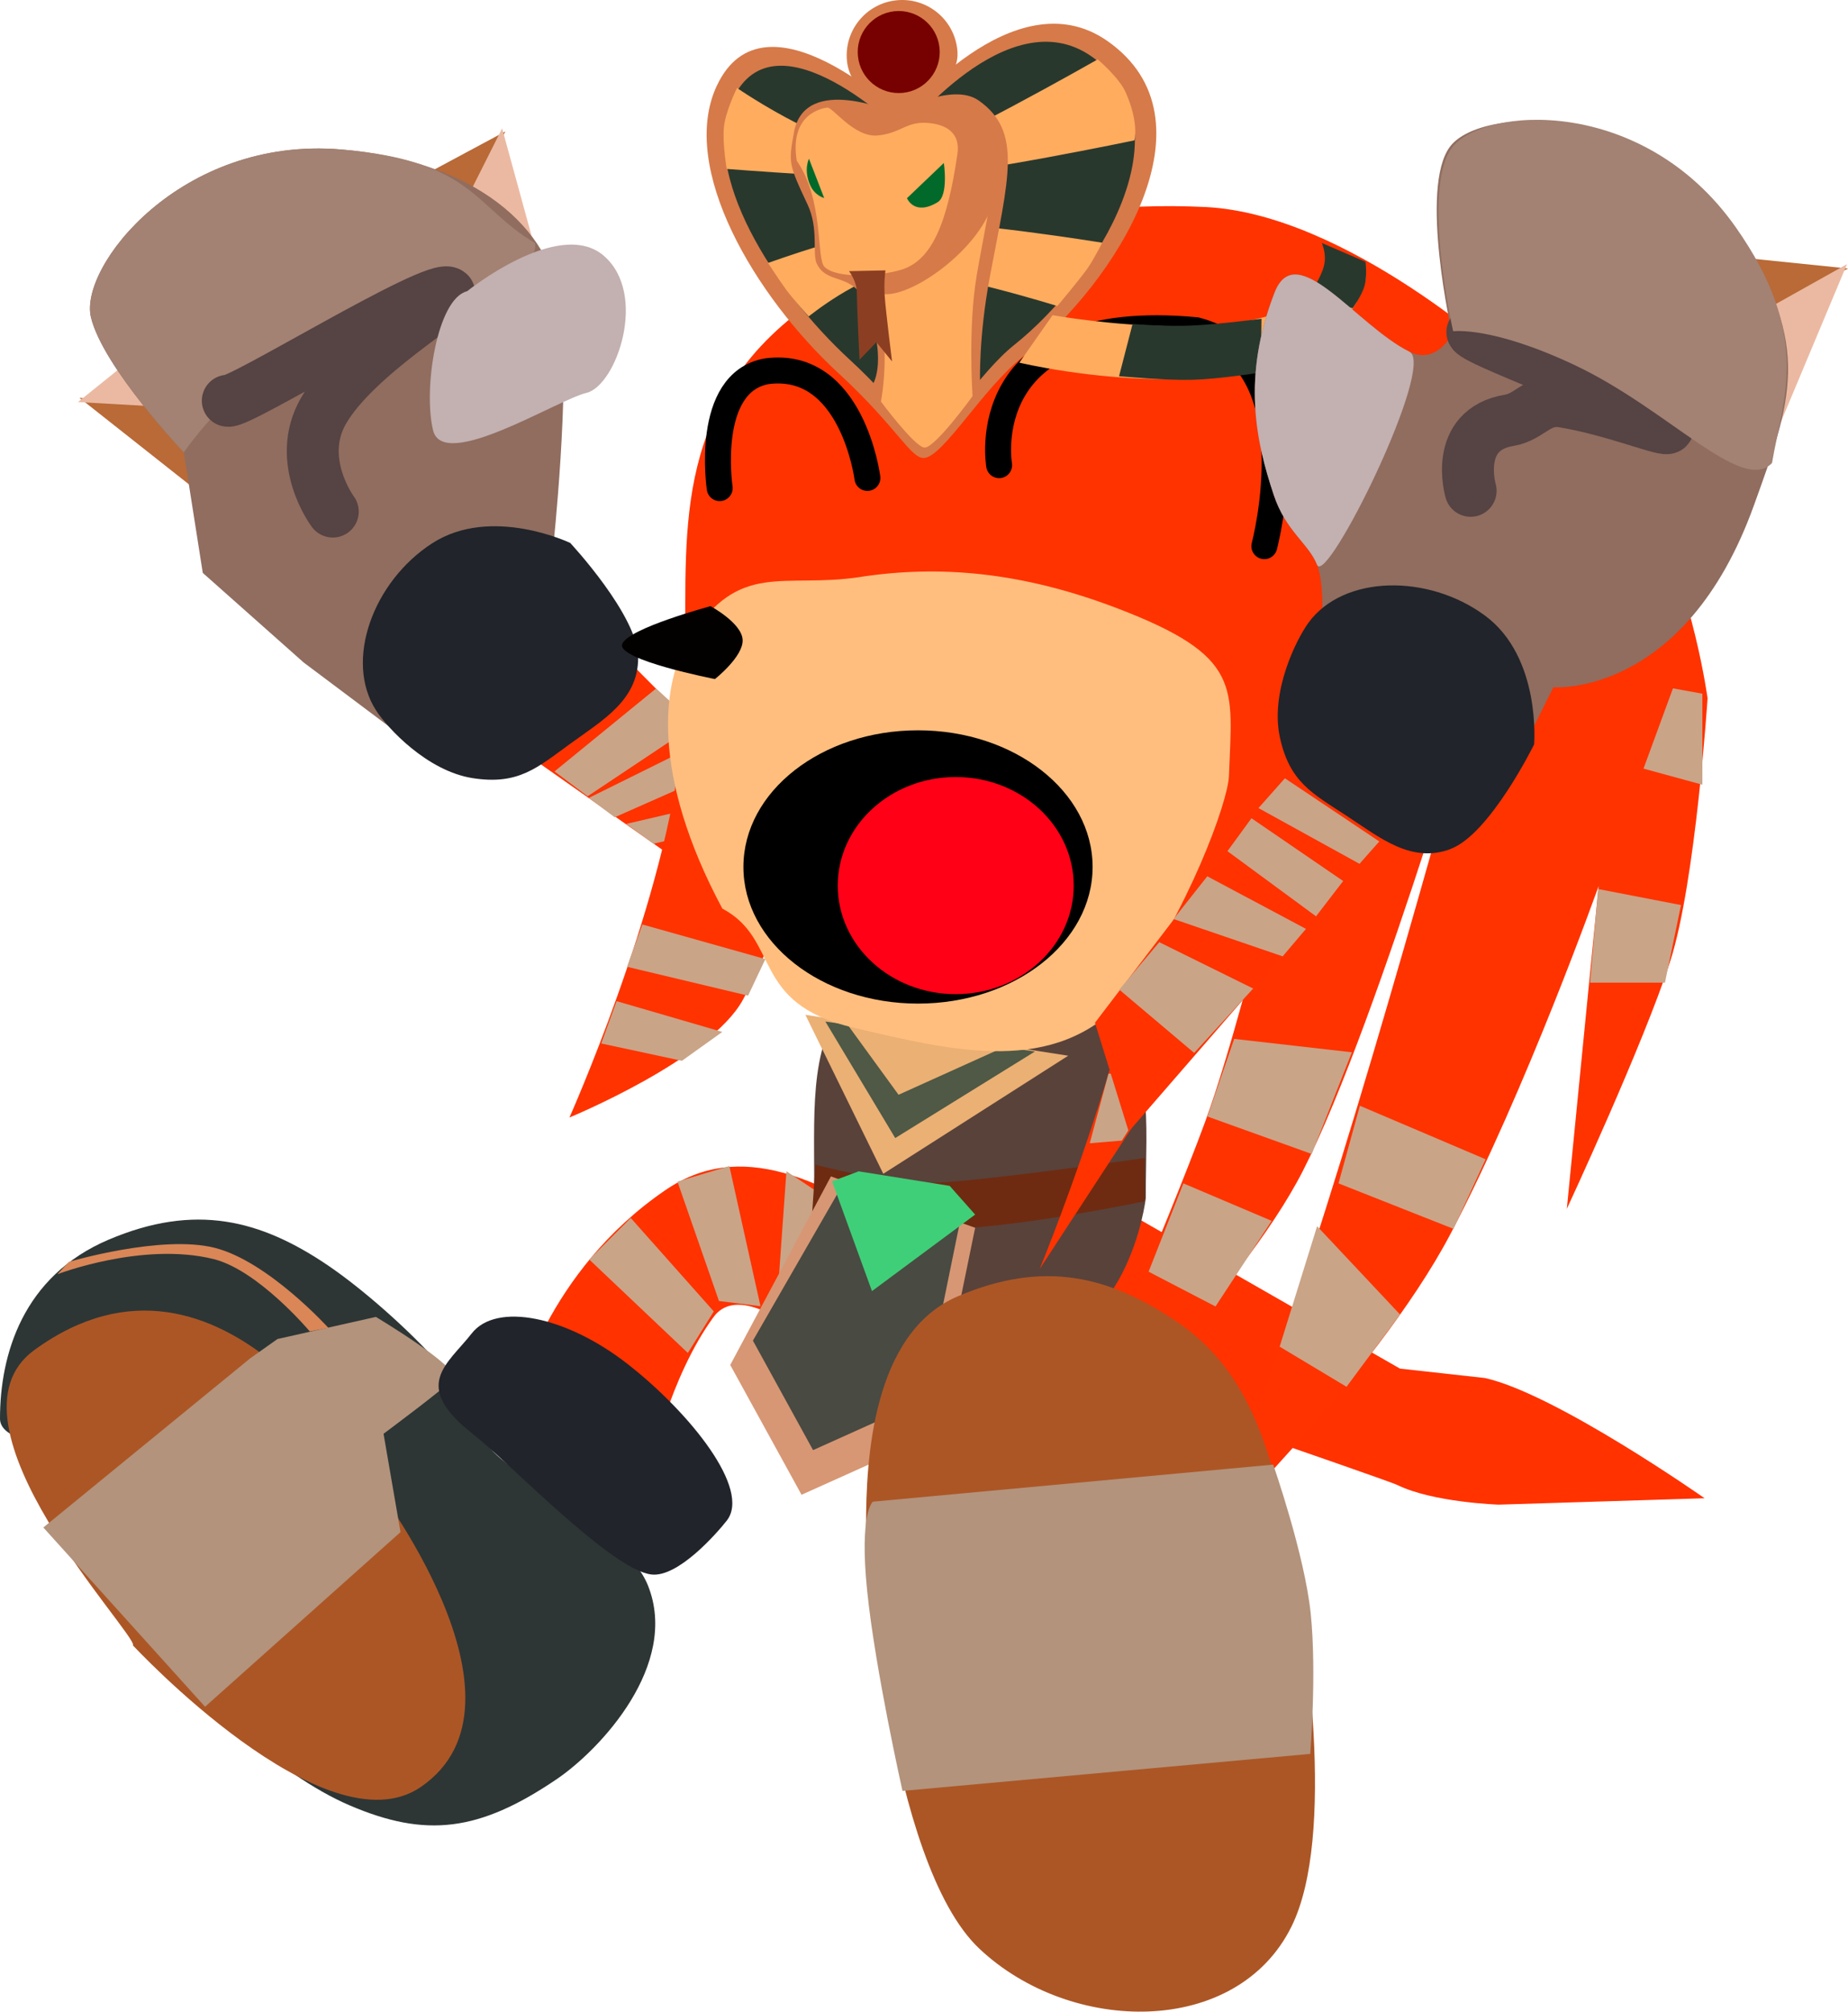 <svg version="1.1" xmlns="http://www.w3.org/2000/svg" xmlns:xlink="http://www.w3.org/1999/xlink" width="35.607" height="38.748" viewBox="0,0,35.607,38.748"><g transform="translate(-222.397,-161.29)"><g data-paper-data="{&quot;isPaintingLayer&quot;:true}" fill-rule="nonzero" stroke-linejoin="miter" stroke-miterlimit="10" stroke-dasharray="" stroke-dashoffset="0" style="mix-blend-mode: normal"><g><path d="M232.135,163.821l-0.833,1.535l-1.726,-0.162z" fill="#b96a37" stroke="none" stroke-width="0" stroke-linecap="butt"/><path d="M232.072,163.763l0.798,2.91l-1.635,-1.246z" fill="#ebb9a2" stroke="none" stroke-width="0" stroke-linecap="butt"/><path d="M223.927,168.953l1.74,0.152l0.539,1.648z" fill="#b96a37" stroke="none" stroke-width="0" stroke-linecap="butt"/><path d="M223.899,169.034l2.351,-1.891l-0.491,1.996z" fill="#ebb9a2" stroke="none" stroke-width="0" stroke-linecap="butt"/><path d="M236.952,178.919l-5.329,-3.746l2.31,-1.728l2.554,2.569z" data-paper-data="{&quot;index&quot;:null}" fill="#ff3200" stroke="none" stroke-width="0" stroke-linecap="butt"/><path d="M233.719,176.628l-0.638,-0.479l1.958,-1.598l0.754,0.694z" fill="#caa487" stroke="none" stroke-width="0" stroke-linecap="butt"/><path d="M234.241,177.032l-0.5,-0.372l2.319,-1.148l0.421,0.53z" fill="#caa487" stroke="none" stroke-width="0" stroke-linecap="butt"/><path d="M234.986,177.542l-0.522,-0.382l2.159,-0.503l0.065,0.494z" fill="#caa487" stroke="none" stroke-width="0" stroke-linecap="butt"/><path d="M235.927,178.201l-0.37,-0.239l1.152,-0.587l0.043,0.413z" fill="#caa487" stroke="none" stroke-width="0" stroke-linecap="butt"/><path d="M233.057,171.837l0.936,1.714c0,0 -0.896,1.178 -1.818,1.634c-0.921,0.456 -2.193,0.166 -2.193,0.166l-1.735,-1.301l-1.943,-1.725l-0.365,-2.321c0,0 -1.555,-1.633 -1.79,-2.602c-0.235,-0.969 1.726,-3.494 4.821,-3.233c2.554,0.216 4.056,1.48 4.235,3.053c0.179,1.574 -0.15,4.614 -0.15,4.614z" data-paper-data="{&quot;index&quot;:null}" fill="#906d5f" stroke="none" stroke-width="0" stroke-linecap="butt"/><path d="M225.94,170.004c0,0 -1.555,-1.633 -1.79,-2.602c-0.235,-0.969 1.726,-3.494 4.821,-3.233c2.554,0.216 2.556,1.105 3.735,1.803c0.095,0.832 -2.302,0.911 -4.111,1.743c-1.613,0.742 -2.656,2.288 -2.656,2.288z" data-paper-data="{&quot;index&quot;:null}" fill="#a38273" stroke="none" stroke-width="0" stroke-linecap="butt"/><path d="M226.786,169.009c0.2,0.071 4.017,-2.301 4.265,-2.074c0.11,0.101 -1.799,1.187 -2.422,2.27c-0.552,0.961 0.18,1.939 0.18,1.939" data-paper-data="{&quot;index&quot;:null}" fill="none" stroke="#564343" stroke-width="1" stroke-linecap="round"/><path d="M234.026,166.213c0.866,0.736 0.247,2.505 -0.328,2.644c-0.575,0.139 -2.763,1.525 -2.957,0.72c-0.195,-0.805 0.081,-2.538 0.656,-2.677c0,0 1.764,-1.423 2.63,-0.687z" fill="#c3b0b0" stroke="none" stroke-width="0" stroke-linecap="butt"/><path d="M234.693,173.967c-0.003,0.811 -0.684,1.195 -1.313,1.652c-0.63,0.457 -0.992,0.796 -1.872,0.66c-0.88,-0.136 -1.645,-0.964 -1.864,-1.304c-0.618,-0.956 -0.059,-2.485 1.08,-3.22c1.138,-0.735 2.66,-0.007 2.66,-0.007c0,0 1.314,1.408 1.311,2.218z" data-paper-data="{&quot;index&quot;:null}" fill="#21242a" stroke="none" stroke-width="0" stroke-linecap="butt"/></g><path d="M251.008,187.833c1.367,0.304 4.233,2.316 4.233,2.316l-3.968,0.123c0,0 -1.264,-0.041 -1.954,-0.379c-0.208,-0.102 -6.781,-2.353 -6.781,-2.353l1.511,-2.936l5.323,3.048z" data-paper-data="{&quot;index&quot;:null}" fill="#ff3200" stroke="none" stroke-width="0" stroke-linecap="butt"/><g stroke-linecap="butt"><path d="M239.412,188.44c0,0 -2.492,-2.839 -3.266,-1.782c-0.855,1.169 -1.217,2.906 -1.217,2.906l-2.568,-1.366c0,0 0.552,-2.414 2.861,-3.987c1.409,-0.96 2.998,-0.301 5.032,1.168z" data-paper-data="{&quot;index&quot;:null}" fill="#ff3200" stroke="none" stroke-width="0"/><path d="M237.35,186.65l0.2,-2.8l0.9,0.6l-0.2,2.8z" fill="#caa487" stroke="none" stroke-width="0"/><path d="M238.55,187.55l0.4,-3l0.6,0.4l-0.1,3.4z" fill="#caa487" stroke="none" stroke-width="0"/><path d="M222.397,188.616c0,-1.23 0.436,-2.745 2.096,-3.449c1.66,-0.704 2.917,-0.389 4.227,0.5c1.31,0.889 3.579,3.136 2.5,3.136c-1.079,0 -8.823,1.043 -8.823,-0.187z" data-paper-data="{&quot;index&quot;:null}" fill="#2d3635" stroke="none" stroke-width="0"/><path d="M226.269,193.927c0,0 1.567,-3.593 3.189,-5.064c0.876,-0.794 2.229,-0.244 2.312,0.18c0.102,0.522 2.647,1.623 3.112,2.787c0.61,1.527 -0.918,3.162 -1.766,3.735c-1.493,1.01 -2.515,1.125 -3.972,0.504c-1.457,-0.621 -2.875,-2.142 -2.875,-2.142z" data-paper-data="{&quot;index&quot;:null}" fill="#2d3635" stroke="none" stroke-width="0"/><path d="M224.959,192.984c0.108,-0.185 -3.831,-4.287 -1.899,-5.691c3.653,-2.656 6.503,2.512 6.503,2.512c0,0 3.321,4.276 0.941,5.906c-1.839,1.26 -5.545,-2.727 -5.545,-2.727z" data-paper-data="{&quot;index&quot;:null}" fill="#ac5626" stroke="none" stroke-width="0"/><path d="M227.219,187.453l0.524,-0.371l1.896,-0.426c0,0 1.62,0.968 1.495,1.183c-0.069,0.119 -1.347,1.068 -1.347,1.068l0.327,1.894l-3.766,3.364l-3.116,-3.453z" data-paper-data="{&quot;index&quot;:null}" fill="#b3937c" stroke="none" stroke-width="0"/><path d="M231.506,188.909c-1.192,-0.935 -0.492,-1.332 -0.019,-1.936c0.473,-0.604 1.824,-0.335 3.015,0.6c1.192,0.935 2.372,2.404 1.898,3.007c-0.189,0.241 -0.941,1.103 -1.456,1.037c-0.778,-0.099 -2.722,-2.146 -3.438,-2.708z" data-paper-data="{&quot;index&quot;:null}" fill="#21242a" stroke="#000000" stroke-width="0"/><path d="M235.65,187.35l-1.9,-1.8l0.8,-0.8l1.6,1.8z" fill="#caa487" stroke="none" stroke-width="NaN"/><path d="M236.25,186.35l-0.8,-2.3l1,-0.3l0.6,2.7z" fill="#caa487" stroke="none" stroke-width="0"/><path d="M223.503,185.834l0.221,-0.238c0,0 1.785,-0.531 2.813,-0.27c1.028,0.261 2.187,1.541 2.187,1.541l-0.358,0.069c0,0 -0.993,-1.182 -1.857,-1.395c-1.37,-0.337 -3.005,0.293 -3.005,0.293z" fill="#da8657" stroke="none" stroke-width="0"/></g><g stroke="none" stroke-width="0" stroke-linecap="butt"><path d="M241.76,187.297c-1.284,0 -1.796,1.076 -2.587,-0.017c-0.677,-0.937 -1.088,-1.884 -1.088,-3.235c0,-1.528 -0.091,-2.723 0.75,-3.691c0.772,-0.888 4.138,-0.374 4.896,0.438c0.909,0.972 0.743,1.977 0.743,3.574c0,0 -0.33,2.932 -2.714,2.932z" data-paper-data="{&quot;index&quot;:null}" fill="#59423a"/><path d="M238.044,184.685l0.064,-0.962c0,0 1.358,0.368 2.244,0.35c0.886,-0.018 4.102,-0.478 4.102,-0.478v0.833c0,0 -2.254,0.475 -3.72,0.533c-1.465,0.059 -2.691,-0.277 -2.691,-0.277z" fill="#6e2b11"/><path d="M236.467,187.582l1.94,-3.632l2.779,0.989l-0.823,4.009l-2.522,1.134z" fill="#d79774"/><path d="M236.904,187.113l1.731,-3.007l2.281,0.608l-0.725,3.551l-2.128,0.957z" fill="#494a42"/><path d="M239.416,183.899l-1.501,-3.062l5.064,0.788z" fill="#ebb074"/><path d="M238.3,180.967l4.038,0.577l-2.692,1.667z" fill="#4f5945"/><path d="M239.71,182.377l-1.026,-1.41l3.013,0.513z" fill="#ebb074"/><path d="M239.198,186.159l-0.769,-2.115l0.513,-0.192l1.753,0.28l0.491,0.553z" fill="#3fcf78"/></g><g><path d="M236.543,168.614c1.599,-2.465 5.732,-3.506 9.089,-3.336c2.731,0.138 5.825,2.986 5.825,2.986c0,0 1.253,-0.013 2.748,2.871c0.821,1.584 1.093,3.604 1.093,3.604c0,0 -0.229,3.547 -0.72,5.068c-0.516,1.598 -1.992,4.768 -1.992,4.768l0.613,-6.218c0,0 -1.403,3.941 -2.855,6.702c-1.452,2.761 -5.027,6.213 -5.027,6.213c0,0 0.785,-1.056 2.328,-5.777c1.543,-4.721 3.555,-12.221 3.555,-12.221c0,0 -2.221,7.679 -3.699,10.569c-1.22,2.386 -4.546,5.552 -4.546,5.552c0,0 1.972,-4.617 2.661,-6.494c0.494,-1.345 1.086,-3.712 1.086,-3.712l-4.274,6.546c0,0 2.651,-6.435 1.997,-8.608c-0.433,-1.442 -1.618,-1.152 -2.582,-1.479c-1.572,-0.533 -3.012,-1.046 -3.027,-1.051c-0.571,-0.205 -0.74,3.456 -2.107,5.954c-0.628,1.147 -3.34,2.264 -3.34,2.264c0,0 1.765,-3.961 2.127,-6.959c0.331,-2.734 -0.365,-5.065 1.047,-7.242z" data-paper-data="{&quot;index&quot;:null}" fill="#ff3300" stroke="none" stroke-width="0" stroke-linecap="butt"/><path d="M238.979,172.402c1.51,-0.229 3.088,-0.101 4.922,0.596c2.454,0.933 2.238,1.512 2.175,3.239c-0.018,0.5 -0.777,2.594 -2.024,4.317c-1.354,1.446 -3.224,1 -5.216,0.529c-1.992,-0.47 -1.388,-1.688 -2.521,-2.292c-1.387,-2.588 -1.171,-4.384 -0.631,-5.212c0.982,-1.506 1.785,-0.947 3.295,-1.176z" data-paper-data="{&quot;index&quot;:null}" fill="#ffbe7e" stroke="none" stroke-width="0" stroke-linecap="butt"/><path d="M241.648,170.25c0,0 -0.525,-3.006 3.795,-2.6c2.267,0.589 1.315,4.16 1.315,4.16" data-paper-data="{&quot;index&quot;:null}" fill="none" stroke="#000000" stroke-width="0.5" stroke-linecap="round"/><path d="M236.264,170.692c0,0 -0.305,-2.04 0.911,-2.252c1.645,-0.212 1.935,2.056 1.935,2.056" data-paper-data="{&quot;index&quot;:null}" fill="none" stroke="#000000" stroke-width="0.5" stroke-linecap="round"/><path d="M236.721,177.989c0,-1.454 1.506,-2.632 3.364,-2.632c1.858,0 3.364,1.179 3.364,2.632c0,1.454 -1.506,2.632 -3.364,2.632c-1.858,0 -3.364,-1.179 -3.364,-2.632z" data-paper-data="{&quot;index&quot;:null}" fill="#000000" stroke="none" stroke-width="0" stroke-linecap="butt"/><path d="M238.539,178.348c0,-1.155 1.018,-2.091 2.273,-2.091c1.255,0 2.273,0.936 2.273,2.091c0,1.155 -1.018,2.091 -2.273,2.091c-1.255,0 -2.273,-0.936 -2.273,-2.091z" data-paper-data="{&quot;index&quot;:null}" fill="#ff0017" stroke="none" stroke-width="0" stroke-linecap="butt"/><g stroke="none" stroke-width="0" stroke-linecap="butt"><g><path d="M236.207,162.946c0.921,-1.986 3.577,0.588 3.577,0.588c0,0 2.153,-2.709 3.948,-1.456c2.163,1.51 0.179,4.643 -1.631,6.086c-0.771,0.615 -1.519,1.905 -1.891,1.947c-0.261,0.029 -0.528,-0.594 -1.653,-1.628c-1.614,-1.485 -3.084,-3.956 -2.351,-5.537z" fill="#d67a49"/><path d="M238.717,162.472c-0.063,-0.587 0.362,-1.113 0.949,-1.176c0.587,-0.063 1.113,0.362 1.176,0.949c0.037,0.349 -0.149,0.538 -0.387,0.759c-0.163,0.151 -0.571,0.67 -0.571,0.67c0,0 -0.471,-0.333 -0.673,-0.471c-0.251,-0.17 -0.459,-0.406 -0.494,-0.731z" fill="#d67a49"/><path d="M238.928,162.376c-0.046,-0.434 0.268,-0.823 0.702,-0.869c0.434,-0.046 0.823,0.268 0.869,0.702c0.046,0.434 -0.268,0.823 -0.702,0.869c-0.434,0.046 -0.823,-0.268 -0.869,-0.702z" fill="#770000"/><path d="M236.514,163.205c0.824,-1.778 3.286,0.663 3.286,0.663c0,0 2.017,-2.616 3.624,-1.494c1.936,1.351 0.136,4.267 -1.484,5.559c-0.69,0.55 -1.36,1.705 -1.692,1.743c-0.234,0.026 -0.473,-0.532 -1.479,-1.458c-1.445,-1.329 -2.91,-3.597 -2.254,-5.013z" fill="#29382d"/><path d="M236.399,164.543c0,0 -0.081,-0.468 -0.055,-0.787c0.026,-0.319 0.254,-0.771 0.254,-0.771c0,0 2.045,1.417 3.283,1.285c0.544,-0.058 3.666,-1.836 3.666,-1.836c0,0 0.413,0.35 0.537,0.63c0.268,0.602 0.169,0.93 0.169,0.93c0,0 -3.025,0.634 -4.358,0.725c-0.643,0.044 -3.496,-0.175 -3.496,-0.175z" fill="#ffac5f"/><path d="M237.978,167.386c0,0 -0.311,-0.348 -0.438,-0.522c-0.125,-0.171 -0.345,-0.509 -0.345,-0.509c0,0 1.864,-0.667 2.757,-0.762c0.834,-0.089 3.683,0.372 3.683,0.372c0,0 -0.168,0.331 -0.288,0.5c-0.153,0.216 -0.577,0.72 -0.577,0.72c0,0 -2.28,-0.711 -3.079,-0.657c-0.716,0.048 -1.713,0.858 -1.713,0.858z" fill="#ffac5f"/><path d="M239.218,168.687c0,0 0.316,-0.501 -0.193,-1.66c-0.257,-0.471 -0.707,-0.264 -0.893,-0.664c-0.087,-0.186 0.043,-0.67 -0.174,-1.131c-0.368,-0.784 -0.369,-0.806 -0.264,-1.389c0.21,-1.161 1.964,-0.368 1.964,-0.368c0,0 1.07,-0.621 1.598,-0.248c0.844,0.597 0.575,1.474 0.216,3.38c-0.223,1.181 -0.191,2.042 -0.191,2.042c0,0 -0.752,1.142 -0.99,1.102c-0.25,-0.042 -1.073,-1.067 -1.073,-1.067z" fill="#d67a49"/><path d="M239.2,166.801c-0.58,-1.386 -1.097,-2.803 -1.054,-3.264c0.05,-0.543 1.65,0.209 1.65,0.209c0,0 0.924,-0.609 1.351,-0.287c0.684,0.516 0.349,1.5 0.07,3.13c-0.173,1.01 -0.081,2.332 -0.081,2.332c0,0 -0.742,1.026 -0.934,0.99c-0.202,-0.038 -0.831,-0.886 -0.831,-0.886c0,0 0.245,-1.228 -0.171,-2.224z" fill="#ffac5f"/><path d="M239.2,166.801c-0.58,-1.386 -1.097,-2.803 -1.054,-3.264c0.05,-0.543 1.614,0.153 1.614,0.153c0,0 1.014,-0.618 1.441,-0.296c0.335,0.252 0.671,1.282 0.168,2.166c-0.525,0.922 -1.955,1.75 -2.168,1.242z" fill="#d67a49"/><path d="M238.285,166.433c-0.164,-0.157 -0.009,-1.289 -0.536,-2.046c-0.147,-0.909 0.498,-1.014 0.59,-1.024c0.101,-0.011 0.518,0.577 0.963,0.537c0.448,-0.041 0.55,-0.269 0.954,-0.243c0.41,0.026 0.643,0.221 0.589,0.594c-0.197,1.359 -0.5,2.06 -1.087,2.236c-0.424,0.127 -1.234,0.175 -1.472,-0.054z" fill="#ffac5f"/><path d="M238.958,168.219c0,0 -0.048,-0.979 -0.052,-1.296c-0.003,-0.228 -0.151,-0.41 -0.151,-0.41l0.703,-0.015c0,0 -0.034,0.226 -0.014,0.503c0.022,0.304 0.141,1.251 0.141,1.251l-0.301,-0.37z" fill="#8c3e22"/><path d="M239.872,165.108l0.711,-0.679c0,0 0.093,0.627 -0.12,0.756c-0.451,0.273 -0.591,-0.078 -0.591,-0.078z" fill="#016929"/><path d="M238.008,164.86c-0.133,-0.299 -0.024,-0.512 -0.024,-0.512l0.293,0.756c0,0 -0.178,-0.042 -0.268,-0.244z" fill="#016929"/></g><path d="M242.037,168.276l0.641,-0.915c0,0 4.603,0.83 5.205,-0.783c0.187,-0.5 -0.035,-0.597 -0.035,-0.597l0.698,0.3c0,0 0.257,0.01 0.141,0.499c-1.042,2.839 -6.651,1.495 -6.651,1.495z" fill="#ffac5f"/><path d="M243.959,168.536l0.26,-1.005c0,0 0.665,0.055 1.187,0.028c0.522,-0.028 1.298,-0.13 1.298,-0.13l-0.015,1.036c0,0 -0.802,0.127 -1.32,0.141c-0.518,0.014 -1.41,-0.069 -1.41,-0.069z" fill="#29382d"/><path d="M247.628,166.961c0,0 0.224,-0.319 0.28,-0.555c0.056,-0.236 -0.046,-0.437 -0.046,-0.437l0.845,0.363c0,0 0.037,0.266 -0.018,0.463c-0.055,0.197 -0.231,0.433 -0.231,0.433z" fill="#29382d"/></g><path d="M233.981,181.389l0.296,-0.815l2.037,0.593l-0.778,0.556z" fill="#caa487" stroke="none" stroke-width="NaN" stroke-linecap="butt"/><path d="M234.478,179.912l0.296,-0.815l2.37,0.667l-0.333,0.704z" fill="#caa487" stroke="none" stroke-width="0" stroke-linecap="butt"/><path d="M243.394,183.311l0.361,-1.34h1.082l-0.825,1.289z" fill="#caa487" stroke="none" stroke-width="0" stroke-linecap="butt"/><path d="M244.064,180.992l0.052,-0.773l1.959,-0.155l-0.515,1.031z" fill="#caa487" stroke="none" stroke-width="0" stroke-linecap="butt"/><path d="M244.528,185.785l0.67,-1.701l1.701,0.722l-1.082,1.649z" fill="#caa487" stroke="none" stroke-width="0" stroke-linecap="butt"/><path d="M245.662,182.796l0.515,-1.495l2.268,0.258l-0.773,1.959z" fill="#caa487" stroke="none" stroke-width="0" stroke-linecap="butt"/><path d="M248.187,184.084l0.412,-1.495l2.423,1.031l-0.619,1.34z" fill="#caa487" stroke="none" stroke-width="0" stroke-linecap="butt"/><path d="M247.053,187.229l0.722,-2.32l1.598,1.701l-1.031,1.392z" fill="#caa487" stroke="none" stroke-width="0" stroke-linecap="butt"/><path d="M253.033,180.218l0.155,-1.804l1.598,0.309l-0.309,1.495z" fill="#caa487" stroke="none" stroke-width="0" stroke-linecap="butt"/><path d="M254.064,176.095l0.567,-1.546l0.567,0.103v1.753z" fill="#caa487" stroke="none" stroke-width="0" stroke-linecap="butt"/><path d="M234.386,173.696c0.109,-0.304 1.702,-0.73 1.702,-0.73c0,0 0.601,0.324 0.618,0.647c0.017,0.323 -0.534,0.757 -0.534,0.757c0,0 -1.895,-0.37 -1.786,-0.674z" data-paper-data="{&quot;index&quot;:null}" fill="#030000" stroke="none" stroke-width="0" stroke-linecap="butt"/></g><path d="M252.56,174.881z" data-paper-data="{&quot;index&quot;:null}" fill="#030000" stroke="none" stroke-width="0" stroke-linecap="butt"/><g><g><path d="M258.005,166.462l-1.55,0.805l-1.339,-1.101z" fill="#b96a37" stroke="none" stroke-width="0" stroke-linecap="butt"/><path d="M257.985,166.378l-1.282,3.059l-0.344,-2.149z" fill="#ebb9a2" stroke="none" stroke-width="0" stroke-linecap="butt"/><path d="M243.495,180.99l5.04,-6.608l2.147,1.17l-6.537,7.534z" data-paper-data="{&quot;index&quot;:null}" fill="#ff3200" stroke="none" stroke-width="0" stroke-linecap="butt"/><path d="M252.327,174.529l-0.55,1.099c0,0 -1.48,0.048 -2.415,-0.379c-0.935,-0.427 -1.513,-1.597 -1.513,-1.597c0,0 0.102,-1.043 -0.076,-1.484c-0.167,-0.415 -0.6,-0.641 -0.835,-1.347c-0.348,-1.042 -0.613,-2.273 0.016,-3.894c0.417,-1.076 1.576,0.631 2.599,1.138c0.519,0.258 0.824,-0.337 0.824,-0.337c0,0 -0.643,-2.823 -0.039,-3.617c0.604,-0.794 3.8,-0.865 5.55,1.702c1.444,2.118 1.017,3.23 0.303,5.212c-1.336,3.706 -3.864,3.502 -3.864,3.502z" data-paper-data="{&quot;index&quot;:null}" fill="#906d5f" stroke="none" stroke-width="0" stroke-linecap="butt"/><path d="M250.766,167.687c0.071,0.2 3.792,1.501 3.771,1.837c-0.006,0.101 -1.032,-0.337 -2.026,-0.499c-0.468,-0.076 -0.635,0.295 -1.03,0.36c-1.094,0.178 -0.748,1.359 -0.748,1.359" data-paper-data="{&quot;index&quot;:null}" fill="none" stroke="#564343" stroke-width="1" stroke-linecap="round"/><path d="M247.774,172.168c-0.167,-0.415 -0.6,-0.641 -0.835,-1.347c-0.348,-1.042 -0.613,-2.273 0.016,-3.894c0.417,-1.076 1.576,0.631 2.599,1.138c0.519,0.258 -1.602,4.544 -1.78,4.103z" data-paper-data="{&quot;index&quot;:null}" fill="#c3b0b0" stroke="none" stroke-width="0" stroke-linecap="butt"/><path d="M250.349,177.643c-0.759,0.285 -1.36,-0.215 -2.011,-0.642c-0.651,-0.426 -1.096,-0.645 -1.282,-1.516c-0.185,-0.871 0.317,-1.88 0.557,-2.206c0.675,-0.917 2.302,-0.937 3.393,-0.134c1.092,0.803 0.95,2.484 0.95,2.484c0,0 -0.85,1.728 -1.609,2.013z" data-paper-data="{&quot;index&quot;:null}" fill="#21242a" stroke="none" stroke-width="0" stroke-linecap="butt"/><path d="M243.963,180.352l0.77,-0.914l1.81,0.893l-1.137,1.24z" fill="#caa487" stroke="none" stroke-width="NaN" stroke-linecap="butt"/><path d="M245.009,178.992l0.65,-0.823l1.901,1.013l-0.449,0.529z" fill="#caa487" stroke="none" stroke-width="0" stroke-linecap="butt"/><path d="M246.047,177.685l0.463,-0.634l1.767,1.209l-0.523,0.68z" fill="#caa487" stroke="none" stroke-width="0" stroke-linecap="butt"/><path d="M246.645,176.855l0.509,-0.574l1.819,1.217l-0.381,0.431z" fill="#caa487" stroke="none" stroke-width="0" stroke-linecap="butt"/></g><path d="M250.396,167.67c0,0 -0.618,-2.726 -0.026,-3.529c0.592,-0.803 3.677,-1.02 5.467,1.52c1.476,2.095 0.914,3.295 0.703,4.547c-0.576,0.607 -1.994,-1.031 -3.795,-1.882c-1.605,-0.759 -2.348,-0.655 -2.348,-0.655z" data-paper-data="{&quot;index&quot;:null}" fill="#a38273" stroke="none" stroke-width="0" stroke-linecap="butt"/></g><g stroke="none" stroke-width="0" stroke-linecap="butt"><path d="M239.084,190.666c0,-1.23 0.113,-3.705 1.773,-4.409c1.66,-0.704 2.917,-0.389 4.227,0.5c1.31,0.889 1.784,2.325 2.136,4.136c0.353,1.811 0.924,5.764 0.06,7.508c-1.058,2.133 -4.256,2.082 -6.014,0.423c-1.758,-1.659 -2.182,-7.677 -2.182,-8.158z" data-paper-data="{&quot;index&quot;:null}" fill="#ac5626"/><path d="M239.786,195.786c0,0 -0.525,-2.33 -0.68,-3.846c-0.156,-1.516 0.109,-1.725 0.109,-1.725l7.714,-0.714c0,0 0.606,1.734 0.723,2.871c0.117,1.137 -0.009,2.701 -0.009,2.701z" fill="#b3937c"/></g></g></g></svg>